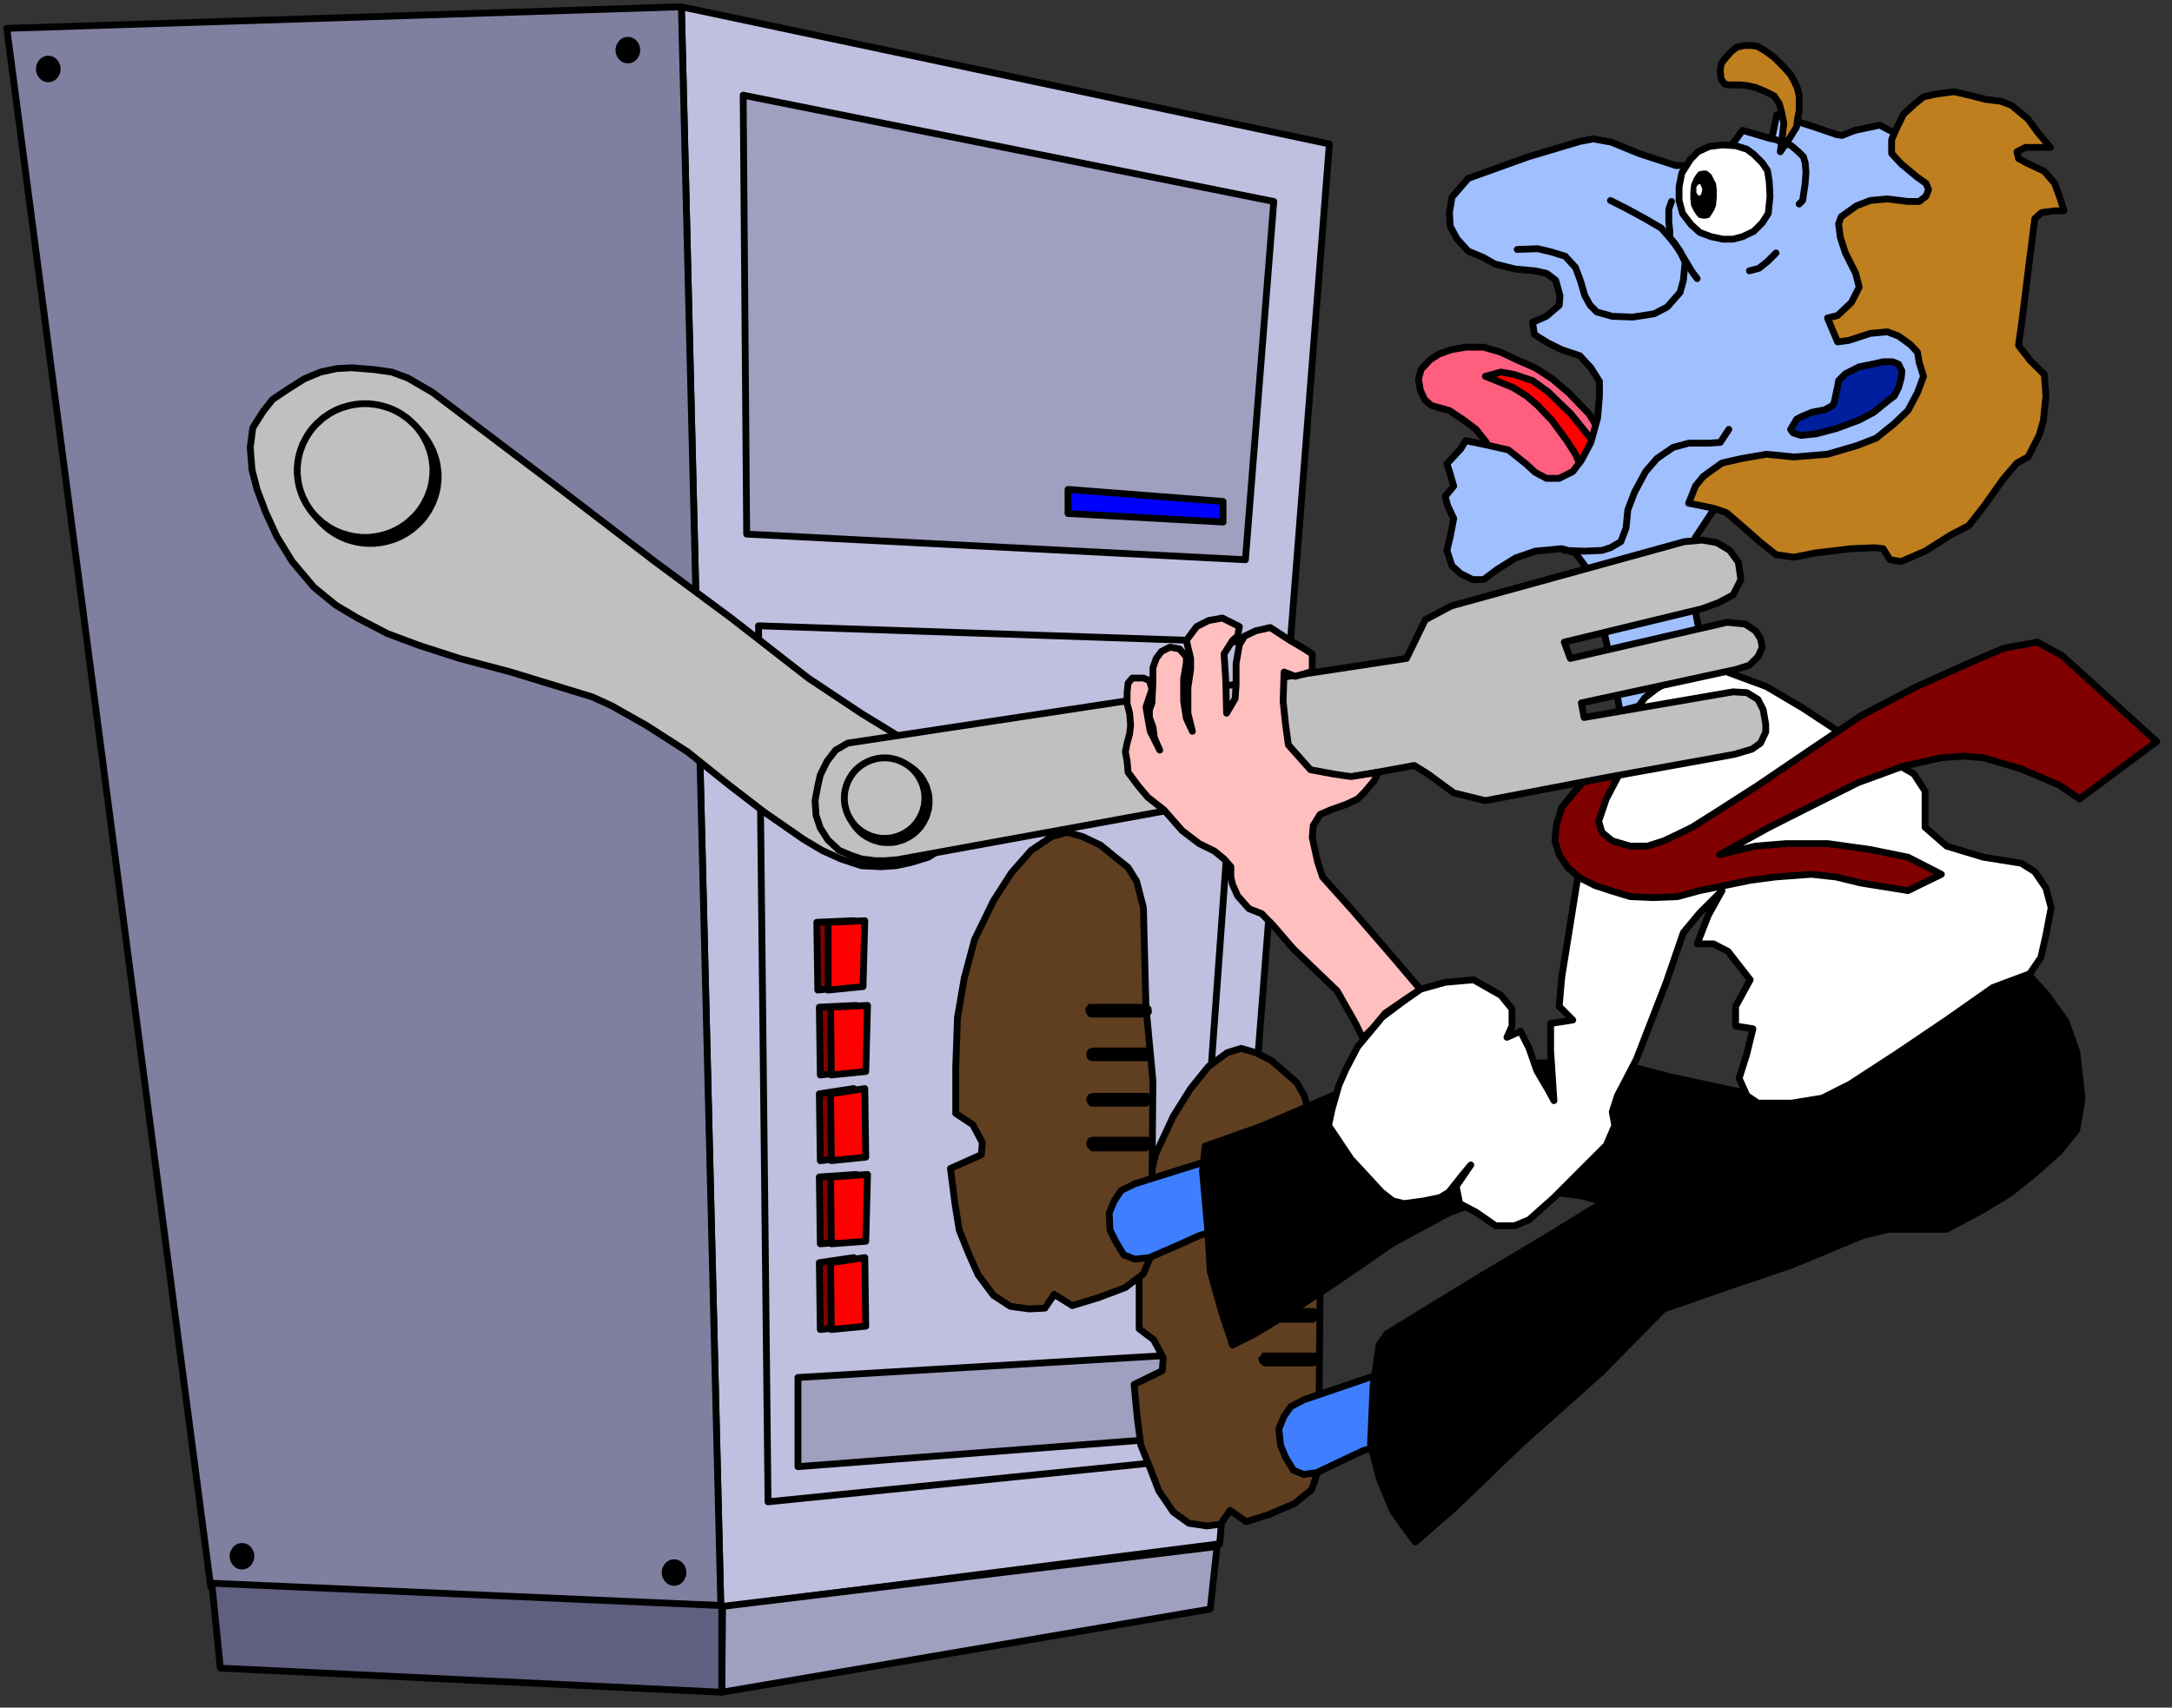 <?xml version="1.0" encoding="UTF-8" standalone="no"?>
<svg
   xmlns:ooo="http://xml.openoffice.org/svg/export"
   xmlns:dc="http://purl.org/dc/elements/1.1/"
   xmlns:cc="http://creativecommons.org/ns#"
   xmlns:rdf="http://www.w3.org/1999/02/22-rdf-syntax-ns#"
   xmlns:svg="http://www.w3.org/2000/svg"
   xmlns="http://www.w3.org/2000/svg"
   xmlns:sodipodi="http://sodipodi.sourceforge.net/DTD/sodipodi-0.dtd"
   xmlns:inkscape="http://www.inkscape.org/namespaces/inkscape"
   version="1.2"
   width="111.79mm"
   height="87.89mm"
   viewBox="0 0 11179 8789"
   preserveAspectRatio="xMidYMid"
   xml:space="preserve"
   id="svg258"
   sodipodi:docname="cptrchok.svg"
   style="fill-rule:evenodd;stroke-width:28.222;stroke-linejoin:round"
   inkscape:version="0.92.5 (2060ec1f9f, 2020-04-08)"><rect x="0" y="0" width="11179" height="8789" fill="#333333" stroke="none"/><sodipodi:namedview
   pagecolor="#ffffff"
   bordercolor="#666666"
   borderopacity="1"
   objecttolerance="10"
   gridtolerance="10"
   guidetolerance="10"
   inkscape:pageopacity="0"
   inkscape:pageshadow="2"
   inkscape:window-width="664"
   inkscape:window-height="487"
   id="namedview260"
   showgrid="false"
   inkscape:zoom="0.2102413"
   inkscape:cx="211.27559"
   inkscape:cy="166.07244"
   inkscape:window-x="0"
   inkscape:window-y="0"
   inkscape:window-maximized="0"
   inkscape:current-layer="svg258" />
 <defs
   class="ClipPathGroup"
   id="defs8">
  <clipPath
   id="presentation_clip_path"
   clipPathUnits="userSpaceOnUse">
   <rect
   x="0"
   y="0"
   width="21000"
   height="29700"
   id="rect2" />
  </clipPath>
  <clipPath
   id="presentation_clip_path_shrink"
   clipPathUnits="userSpaceOnUse">
   <rect
   x="21"
   y="29"
   width="20958"
   height="29641"
   id="rect5" />
  </clipPath>
 </defs>
 <defs
   class="TextShapeIndex"
   id="defs12">
  <g
   ooo:slide="id1"
   ooo:id-list="id3"
   id="g10" />
 </defs>
 <defs
   class="EmbeddedBulletChars"
   id="defs44">
  <g
   id="bullet-char-template-57356"
   transform="matrix(4.8828125e-4,0,0,-4.8828125e-4,0,0)">
   <path
   d="M 580,1141 1163,571 580,0 -4,571 Z"
   id="path14"
   inkscape:connector-curvature="0" />
  </g>
  <g
   id="bullet-char-template-57354"
   transform="matrix(4.8828125e-4,0,0,-4.8828125e-4,0,0)">
   <path
   d="M 8,1128 H 1137 V 0 H 8 Z"
   id="path17"
   inkscape:connector-curvature="0" />
  </g>
  <g
   id="bullet-char-template-10146"
   transform="matrix(4.8828125e-4,0,0,-4.8828125e-4,0,0)">
   <path
   d="M 174,0 602,739 174,1481 1456,739 Z M 1358,739 309,1346 659,739 Z"
   id="path20"
   inkscape:connector-curvature="0" />
  </g>
  <g
   id="bullet-char-template-10132"
   transform="matrix(4.8828125e-4,0,0,-4.8828125e-4,0,0)">
   <path
   d="M 2015,739 1276,0 H 717 l 543,543 H 174 v 393 h 1086 l -543,545 h 557 z"
   id="path23"
   inkscape:connector-curvature="0" />
  </g>
  <g
   id="bullet-char-template-10007"
   transform="matrix(4.8828125e-4,0,0,-4.8828125e-4,0,0)">
   <path
   d="m 0,-2 c -7,16 -16,29 -25,39 l 381,530 c -94,256 -141,385 -141,387 0,25 13,38 40,38 9,0 21,-2 34,-5 21,4 42,12 65,25 l 27,-13 111,-251 280,301 64,-25 24,25 c 21,-10 41,-24 62,-43 C 886,937 835,863 770,784 769,783 710,716 594,584 L 774,223 c 0,-27 -21,-55 -63,-84 l 16,-20 C 717,90 699,76 672,76 641,76 570,178 457,381 L 164,-76 c -22,-34 -53,-51 -92,-51 -42,0 -63,17 -64,51 -7,9 -10,24 -10,44 0,9 1,19 2,30 z"
   id="path26"
   inkscape:connector-curvature="0" />
  </g>
  <g
   id="bullet-char-template-10004"
   transform="matrix(4.8828125e-4,0,0,-4.8828125e-4,0,0)">
   <path
   d="M 285,-33 C 182,-33 111,30 74,156 52,228 41,333 41,471 c 0,78 14,145 41,201 34,71 87,106 158,106 53,0 88,-31 106,-94 l 23,-176 c 8,-64 28,-97 59,-98 l 735,706 c 11,11 33,17 66,17 42,0 63,-15 63,-46 V 965 c 0,-36 -10,-64 -30,-84 L 442,47 C 390,-6 338,-33 285,-33 Z"
   id="path29"
   inkscape:connector-curvature="0" />
  </g>
  <g
   id="bullet-char-template-9679"
   transform="matrix(4.8828125e-4,0,0,-4.8828125e-4,0,0)">
   <path
   d="M 813,0 C 632,0 489,54 383,161 276,268 223,411 223,592 c 0,181 53,324 160,431 106,107 249,161 430,161 179,0 323,-54 432,-161 108,-107 162,-251 162,-431 0,-180 -54,-324 -162,-431 C 1136,54 992,0 813,0 Z"
   id="path32"
   inkscape:connector-curvature="0" />
  </g>
  <g
   id="bullet-char-template-8226"
   transform="matrix(4.8828125e-4,0,0,-4.8828125e-4,0,0)">
   <path
   d="m 346,457 c -73,0 -137,26 -191,78 -54,51 -81,114 -81,188 0,73 27,136 81,188 54,52 118,78 191,78 73,0 134,-26 185,-79 51,-51 77,-114 77,-187 0,-75 -25,-137 -76,-188 -50,-52 -112,-78 -186,-78 z"
   id="path35"
   inkscape:connector-curvature="0" />
  </g>
  <g
   id="bullet-char-template-8211"
   transform="matrix(4.8828125e-4,0,0,-4.8828125e-4,0,0)">
   <path
   d="M -4,459 H 1135 V 606 H -4 Z"
   id="path38"
   inkscape:connector-curvature="0" />
  </g>
  <g
   id="bullet-char-template-61548"
   transform="matrix(4.8828125e-4,0,0,-4.8828125e-4,0,0)">
   <path
   d="m 173,740 c 0,163 58,303 173,419 116,115 255,173 419,173 163,0 302,-58 418,-173 116,-116 174,-256 174,-419 0,-163 -58,-303 -174,-418 C 1067,206 928,148 765,148 601,148 462,206 346,322 231,437 173,577 173,740 Z"
   id="path41"
   inkscape:connector-curvature="0" />
  </g>
 </defs>
 <g
   id="g49"
   transform="translate(-4910,-10455)">
  <g
   id="id2"
   class="Master_Slide">
   <g
   id="bg-id2"
   class="Background" />
   <g
   id="bo-id2"
   class="BackgroundObjects" />
  </g>
 </g>
 <g
   class="SlideGroup"
   id="g256"
   transform="translate(-4910,-10455)">
  <g
   id="g254">
   <g
   id="container-id1">
    <g
   id="id1"
   class="Slide"
   clip-path="url(#presentation_clip_path)">
     <g
   class="Page"
   id="g250">
      <g
   class="Graphic"
   id="g248">
       <g
   id="id3">
        <rect
   class="BoundingBox"
   x="4910"
   y="10455"
   width="11179"
   height="8789"
   id="rect51"
   style="fill:none;stroke:none" />
        <path
   d="m 8417,10490 203,8238 2568,-327 564,-7205 z"
   id="path53"
   inkscape:connector-curvature="0"
   style="fill:#bfbfdf;stroke:none" />
        <path
   d="m 8417,10490 203,8238 2568,-327 564,-7205 z"
   id="path55"
   inkscape:connector-curvature="0"
   style="fill:none;stroke:#000000;stroke-width:35;stroke-linecap:round;stroke-linejoin:round" />
        <path
   d="m 8629,18723 -4,442 2514,-428 35,-322 z"
   id="path57"
   inkscape:connector-curvature="0"
   style="fill:#9f9fbf;stroke:none" />
        <path
   d="m 8629,18723 -4,442 2514,-428 35,-322 z"
   id="path59"
   inkscape:connector-curvature="0"
   style="fill:none;stroke:#000000;stroke-width:35;stroke-linecap:round;stroke-linejoin:round" />
        <path
   d="m 8735,10945 18,2259 2567,132 146,-1844 z"
   id="path61"
   inkscape:connector-curvature="0"
   style="fill:#9f9fbf;stroke:none" />
        <path
   d="m 8735,10945 18,2259 2567,132 146,-1844 z"
   id="path63"
   inkscape:connector-curvature="0"
   style="fill:none;stroke:#000000;stroke-width:35;stroke-linecap:round;stroke-linejoin:round" />
        <path
   d="m 10407,12974 798,62 v 106 l -798,-44 z"
   id="path65"
   inkscape:connector-curvature="0"
   style="fill:#0000ff;stroke:none" />
        <path
   d="m 10407,12974 798,62 v 106 l -798,-44 z"
   id="path67"
   inkscape:connector-curvature="0"
   style="fill:none;stroke:#000000;stroke-width:35;stroke-linecap:round;stroke-linejoin:round" />
        <path
   d="m 8814,13676 49,4509 2135,-216 304,-4209 z"
   id="path69"
   inkscape:connector-curvature="0"
   style="fill:#bfbfdf;stroke:none" />
        <path
   d="m 8814,13676 49,4509 2135,-216 304,-4209 z"
   id="path71"
   inkscape:connector-curvature="0"
   style="fill:none;stroke:#000000;stroke-width:35;stroke-linecap:round;stroke-linejoin:round" />
        <path
   d="m 9017,17545 1910,-114 -26,428 -1884,145 z"
   id="path73"
   inkscape:connector-curvature="0"
   style="fill:#9f9fbf;stroke:none" />
        <path
   d="m 9017,17545 1910,-114 -26,428 -1884,145 z"
   id="path75"
   inkscape:connector-curvature="0"
   style="fill:none;stroke:#000000;stroke-width:35;stroke-linecap:round;stroke-linejoin:round" />
        <path
   d="m 9114,15202 5,349 176,-18 9,-339 z"
   id="path77"
   inkscape:connector-curvature="0"
   style="fill:#800000;stroke:none" />
        <path
   d="m 9114,15202 5,349 176,-18 9,-339 z"
   id="path79"
   inkscape:connector-curvature="0"
   style="fill:none;stroke:#000000;stroke-width:35;stroke-linecap:round;stroke-linejoin:round" />
        <path
   d="m 9127,15639 5,349 176,-18 9,-340 z"
   id="path81"
   inkscape:connector-curvature="0"
   style="fill:#800000;stroke:none" />
        <path
   d="m 9127,15639 5,349 176,-18 9,-340 z"
   id="path83"
   inkscape:connector-curvature="0"
   style="fill:none;stroke:#000000;stroke-width:35;stroke-linecap:round;stroke-linejoin:round" />
        <path
   d="m 9127,16085 5,344 176,-18 -4,-353 z"
   id="path85"
   inkscape:connector-curvature="0"
   style="fill:#800000;stroke:none" />
        <path
   d="m 9127,16085 5,344 176,-18 -4,-353 z"
   id="path87"
   inkscape:connector-curvature="0"
   style="fill:none;stroke:#000000;stroke-width:35;stroke-linecap:round;stroke-linejoin:round" />
        <path
   d="m 9127,16513 5,344 176,-13 9,-344 z"
   id="path89"
   inkscape:connector-curvature="0"
   style="fill:#800000;stroke:none" />
        <path
   d="m 9127,16513 5,344 176,-13 9,-344 z"
   id="path91"
   inkscape:connector-curvature="0"
   style="fill:none;stroke:#000000;stroke-width:35;stroke-linecap:round;stroke-linejoin:round" />
        <path
   d="m 9127,16954 5,344 176,-17 -4,-353 z"
   id="path93"
   inkscape:connector-curvature="0"
   style="fill:#800000;stroke:none" />
        <path
   d="m 9127,16954 5,344 176,-17 -4,-353 z"
   id="path95"
   inkscape:connector-curvature="0"
   style="fill:none;stroke:#000000;stroke-width:35;stroke-linecap:round;stroke-linejoin:round" />
        <path
   d="m 9172,15202 v 349 l 180,-18 9,-339 z"
   id="path97"
   inkscape:connector-curvature="0"
   style="fill:#ff0000;stroke:none" />
        <path
   d="m 9172,15202 v 349 l 180,-18 9,-339 z"
   id="path99"
   inkscape:connector-curvature="0"
   style="fill:none;stroke:#000000;stroke-width:35;stroke-linecap:round;stroke-linejoin:round" />
        <path
   d="m 9185,15639 4,349 177,-18 9,-340 z"
   id="path101"
   inkscape:connector-curvature="0"
   style="fill:#ff0000;stroke:none" />
        <path
   d="m 9185,15639 4,349 177,-18 9,-340 z"
   id="path103"
   inkscape:connector-curvature="0"
   style="fill:none;stroke:#000000;stroke-width:35;stroke-linecap:round;stroke-linejoin:round" />
        <path
   d="m 9185,16085 4,344 177,-18 -5,-353 z"
   id="path105"
   inkscape:connector-curvature="0"
   style="fill:#ff0000;stroke:none" />
        <path
   d="m 9185,16085 4,344 177,-18 -5,-353 z"
   id="path107"
   inkscape:connector-curvature="0"
   style="fill:none;stroke:#000000;stroke-width:35;stroke-linecap:round;stroke-linejoin:round" />
        <path
   d="m 9185,16513 4,344 177,-13 9,-344 z"
   id="path109"
   inkscape:connector-curvature="0"
   style="fill:#ff0000;stroke:none" />
        <path
   d="m 9185,16513 4,344 177,-13 9,-344 z"
   id="path111"
   inkscape:connector-curvature="0"
   style="fill:none;stroke:#000000;stroke-width:35;stroke-linecap:round;stroke-linejoin:round" />
        <path
   d="m 9185,16954 4,344 177,-17 -5,-353 z"
   id="path113"
   inkscape:connector-curvature="0"
   style="fill:#ff0000;stroke:none" />
        <path
   d="m 9185,16954 4,344 177,-17 -5,-353 z"
   id="path115"
   inkscape:connector-curvature="0"
   style="fill:none;stroke:#000000;stroke-width:35;stroke-linecap:round;stroke-linejoin:round" />
        <path
   d="m 4945,10601 1050,8025 2625,93 -203,-8229 z"
   id="path117"
   inkscape:connector-curvature="0"
   style="fill:#7f7f9f;stroke:none" />
        <path
   d="m 4945,10601 1050,8025 2625,93 -203,-8229 z"
   id="path119"
   inkscape:connector-curvature="0"
   style="fill:none;stroke:#000000;stroke-width:35;stroke-linecap:round;stroke-linejoin:round" />
        <path
   d="m 6000,18604 2625,115 v 446 l -2581,-124 z"
   id="path121"
   inkscape:connector-curvature="0"
   style="fill:#5f5f7f;stroke:none" />
        <path
   d="m 6000,18604 2625,115 v 446 l -2581,-124 z"
   id="path123"
   inkscape:connector-curvature="0"
   style="fill:none;stroke:#000000;stroke-width:35;stroke-linecap:round;stroke-linejoin:round" />
        <path
   d="m 5222,10810 c 0,12 -3,24 -9,34 -5,10 -13,19 -23,25 -9,6 -20,9 -31,9 -12,0 -23,-3 -32,-9 -10,-6 -18,-15 -23,-25 -6,-10 -9,-22 -9,-34 0,-12 3,-24 9,-34 5,-10 13,-19 23,-25 9,-6 20,-9 32,-9 11,0 22,3 31,9 10,6 18,15 23,25 6,10 9,22 9,34 z"
   id="path125"
   inkscape:connector-curvature="0"
   style="fill:#000000;stroke:none" />
        <path
   d="m 8205,10713 c 0,12 -3,24 -9,34 -5,10 -13,19 -23,25 -9,6 -20,9 -31,9 -12,0 -23,-3 -32,-9 -10,-6 -18,-15 -23,-25 -6,-10 -9,-22 -9,-34 0,-12 3,-24 9,-34 5,-10 13,-19 23,-25 9,-6 20,-9 32,-9 11,0 22,3 31,9 10,6 18,15 23,25 6,10 9,22 9,34 z"
   id="path127"
   inkscape:connector-curvature="0"
   style="fill:#000000;stroke:none" />
        <path
   d="m 6219,18465 c 0,12 -3,24 -9,34 -5,10 -13,19 -23,25 -9,6 -20,9 -31,9 -12,0 -23,-3 -32,-9 -10,-6 -18,-15 -23,-25 -6,-10 -9,-22 -9,-34 0,-12 3,-24 9,-34 5,-10 13,-19 23,-25 9,-6 20,-9 32,-9 11,0 22,3 31,9 10,6 18,15 23,25 6,10 9,22 9,34 z"
   id="path129"
   inkscape:connector-curvature="0"
   style="fill:#000000;stroke:none" />
        <path
   d="m 8443,18549 c 0,12 -3,24 -9,34 -5,10 -13,19 -23,25 -9,6 -20,9 -31,9 -12,0 -23,-3 -32,-9 -10,-6 -18,-15 -23,-25 -6,-10 -9,-22 -9,-34 0,-12 3,-24 9,-34 5,-10 13,-19 23,-25 9,-6 20,-9 32,-9 11,0 22,3 31,9 10,6 18,15 23,25 6,10 9,22 9,34 z"
   id="path131"
   inkscape:connector-curvature="0"
   style="fill:#000000;stroke:none" />
        <path
   d="m 7010,12401 -84,-31 -93,-13 -114,-9 -75,4 -84,18 -84,35 -84,53 -79,53 -49,62 -53,84 -13,101 9,115 26,101 45,119 57,124 79,128 111,132 114,93 111,66 154,80 163,61 208,67 264,70 216,66 203,62 97,44 181,102 212,136 216,173 177,136 203,141 97,58 97,44 106,35 101,5 75,-5 80,-17 88,-27 75,-48 31,-58 26,-75 9,-75 v -88 l -13,-53 -27,-44 -101,-88 -102,-62 -92,-57 -146,-89 -278,-185 -397,-309 -393,-291 -525,-402 -472,-357 -145,-110 z"
   id="path133"
   inkscape:connector-curvature="0"
   style="fill:#c0c0c0;stroke:none" />
        <path
   d="m 7010,12401 -84,-31 -93,-13 -114,-9 -75,4 -84,18 -84,35 -84,53 -79,53 -49,62 -53,84 -13,101 9,115 26,101 45,119 57,124 79,128 111,132 114,93 111,66 154,80 163,61 208,67 264,70 216,66 203,62 97,44 181,102 212,136 216,173 177,136 203,141 97,58 97,44 106,35 101,5 75,-5 80,-17 88,-27 75,-48 31,-58 26,-75 9,-75 v -88 l -13,-53 -27,-44 -101,-88 -102,-62 -92,-57 -146,-89 -278,-185 -397,-309 -393,-291 -525,-402 -472,-357 -145,-110 z"
   id="path135"
   inkscape:connector-curvature="0"
   style="fill:none;stroke:#000000;stroke-width:35;stroke-linecap:round;stroke-linejoin:round" />
        <path
   d="m 7168,12910 c 0,61 -16,120 -47,173 -30,53 -74,96 -127,127 -53,30 -113,46 -174,46 -61,0 -121,-16 -174,-46 -53,-31 -97,-74 -127,-127 -31,-53 -47,-112 -47,-173 0,-61 16,-120 47,-173 30,-53 74,-96 127,-127 53,-30 113,-46 174,-46 61,0 121,16 174,46 53,31 97,74 127,127 31,53 47,112 47,173 z"
   id="path137"
   inkscape:connector-curvature="0"
   style="fill:#000000;stroke:none" />
        <path
   d="m 7165,12908 v -17 l -2,-18 -2,-17 -3,-17 -4,-17 -5,-17 -6,-16 -6,-17 -8,-15 -8,-16 -9,-15 -10,-15 -10,-14 -11,-13 -12,-13 -13,-12 -13,-12 -13,-11 -15,-10 -14,-10 -16,-9 -15,-8 -16,-7 -17,-7 -17,-5 -17,-5 -17,-4 -17,-3 -18,-2 -17,-2 h -18 v 0 h -18 l -17,2 -18,2 -17,3 -17,4 -17,5 -17,5 -17,7 -16,7 -15,8 -16,9 -14,10 -15,10 -13,11 -13,12 -13,12 -12,13 -11,13 -10,14 -10,15 -9,15 -8,16 -8,15 -6,17 -6,16 -5,17 -4,17 -3,17 -2,17 -2,18 v 17 0 17 l 2,18 2,17 3,17 4,17 5,17 6,16 6,17 8,15 8,16 9,15 10,15 10,14 11,13 12,13 13,12 13,12 13,11 15,10 14,10 16,9 15,8 16,7 17,7 17,5 17,5 17,4 17,3 18,2 17,2 h 18 v 0 h 18 l 17,-2 18,-2 17,-3 17,-4 17,-5 17,-5 17,-7 16,-7 15,-8 16,-9 14,-10 15,-10 13,-11 13,-12 13,-12 12,-13 11,-13 10,-14 10,-15 9,-15 8,-16 8,-15 6,-17 6,-16 5,-17 4,-17 3,-17 2,-17 2,-18 z"
   id="path139"
   inkscape:connector-curvature="0"
   style="fill:none;stroke:#000000;stroke-width:35;stroke-linecap:round;stroke-linejoin:round" />
        <path
   d="m 7141,12879 c 0,61 -16,120 -47,173 -30,53 -74,96 -127,127 -53,30 -113,46 -174,46 -61,0 -121,-16 -174,-46 -53,-31 -97,-74 -127,-127 -31,-53 -47,-112 -47,-173 0,-61 16,-120 47,-173 30,-53 74,-96 127,-127 53,-30 113,-46 174,-46 61,0 121,16 174,46 53,31 97,74 127,127 31,53 47,112 47,173 z"
   id="path141"
   inkscape:connector-curvature="0"
   style="fill:#c0c0c0;stroke:none" />
        <path
   d="m 7138,12877 v -17 l -2,-18 -2,-17 -3,-17 -4,-17 -5,-17 -6,-16 -6,-17 -8,-15 -8,-16 -9,-15 -10,-15 -10,-14 -11,-13 -12,-13 -13,-12 -13,-12 -13,-11 -15,-10 -14,-10 -16,-9 -15,-8 -16,-7 -17,-7 -17,-5 -17,-5 -17,-4 -17,-3 -18,-2 -17,-2 h -18 v 0 h -18 l -17,2 -18,2 -17,3 -17,4 -17,5 -17,5 -17,7 -16,7 -15,8 -16,9 -14,10 -15,10 -13,11 -13,12 -13,12 -12,13 -11,13 -10,14 -10,15 -9,15 -8,16 -8,15 -6,17 -6,16 -5,17 -4,17 -3,17 -2,17 -2,18 v 17 0 17 l 2,18 2,17 3,17 4,17 5,17 6,16 6,17 8,15 8,16 9,15 10,15 10,14 11,13 12,13 13,12 13,12 13,11 15,10 14,10 16,9 15,8 16,7 17,7 17,5 17,5 17,4 17,3 18,2 17,2 h 18 v 0 h 18 l 17,-2 18,-2 17,-3 17,-4 17,-5 17,-5 17,-7 16,-7 15,-8 16,-9 14,-10 15,-10 13,-11 13,-12 13,-12 12,-13 11,-13 10,-14 10,-15 9,-15 8,-16 8,-15 6,-17 6,-16 5,-17 4,-17 3,-17 2,-17 2,-18 z"
   id="path143"
   inkscape:connector-curvature="0"
   style="fill:none;stroke:#000000;stroke-width:35;stroke-linecap:round;stroke-linejoin:round" />
        <path
   d="m 11699,17660 5,-529 -31,-384 -13,-512 -36,-137 -39,-70 -66,-58 -67,-57 -79,-40 -75,-22 -71,22 -97,71 -92,114 -89,142 -92,198 -49,203 -31,203 -4,256 v 234 l 75,57 49,93 -5,66 -145,71 17,176 18,137 48,119 44,115 75,110 80,57 93,14 70,-9 49,-71 83,58 115,-36 133,-57 88,-71 31,-88 22,-93 z"
   id="path145"
   inkscape:connector-curvature="0"
   style="fill:#5f3f1f;stroke:none" />
        <path
   d="m 11699,17660 5,-529 -31,-384 -13,-512 -36,-137 -39,-70 -66,-58 -67,-57 -79,-40 -75,-22 -71,22 -97,71 -92,114 -89,142 -92,198 -49,203 -31,203 -4,256 v 234 l 75,57 49,93 -5,66 -145,71 17,176 18,137 48,119 44,115 75,110 80,57 93,14 70,-9 49,-71 83,58 115,-36 133,-57 88,-71 31,-88 22,-93 z"
   id="path147"
   inkscape:connector-curvature="0"
   style="fill:none;stroke:#000000;stroke-width:35;stroke-linecap:round;stroke-linejoin:round" />
        <path
   d="m 11417,16733 h 256 l 13,9 9,14 4,17 -4,18 -13,4 -13,13 h -256 l -14,-8 -13,-14 -4,-22 9,-17 13,-9 z"
   id="path149"
   inkscape:connector-curvature="0"
   style="fill:#000000;stroke:none" />
        <path
   d="m 11417,16959 h 260 l 14,8 8,14 5,17 -5,13 -13,9 -13,9 h -256 l -13,-9 -13,-13 -5,-18 13,-13 9,-13 z"
   id="path151"
   inkscape:connector-curvature="0"
   style="fill:#000000;stroke:none" />
        <path
   d="m 11417,17188 h 260 l 14,9 8,13 5,18 -5,17 -13,5 -13,13 h -256 l -13,-9 -13,-13 -5,-22 13,-13 9,-14 z"
   id="path153"
   inkscape:connector-curvature="0"
   style="fill:#000000;stroke:none" />
        <path
   d="m 11417,17417 h 260 l 14,5 8,13 5,18 -5,17 -13,9 -13,9 h -256 l -13,-9 -13,-13 -5,-22 13,-13 9,-14 z"
   id="path155"
   inkscape:connector-curvature="0"
   style="fill:#000000;stroke:none" />
        <path
   d="m 12022,17523 -402,137 -66,35 -35,49 -27,66 9,84 26,62 40,66 53,22 66,-9 150,-71 93,-44 141,-39 97,-22 z"
   id="path157"
   inkscape:connector-curvature="0"
   style="fill:#3f7fff;stroke:none" />
        <path
   d="m 12022,17523 -402,137 -66,35 -35,49 -27,66 9,84 26,62 40,66 53,22 66,-9 150,-71 93,-44 141,-39 97,-22 z"
   id="path159"
   inkscape:connector-curvature="0"
   style="fill:none;stroke:#000000;stroke-width:35;stroke-linecap:round;stroke-linejoin:round" />
        <path
   d="m 10839,16548 5,-529 -36,-384 -13,-508 -35,-136 -44,-71 -71,-57 -71,-58 -92,-44 -80,-22 -79,22 -106,71 -101,115 -93,145 -97,199 -53,198 -35,203 -9,256 v 238 l 88,58 49,92 -5,62 -159,71 23,181 22,136 48,120 49,110 79,106 88,57 97,13 80,-4 48,-71 93,58 132,-40 141,-53 93,-71 35,-83 22,-93 z"
   id="path161"
   inkscape:connector-curvature="0"
   style="fill:#5f3f1f;stroke:none" />
        <path
   d="m 10839,16548 5,-529 -36,-384 -13,-508 -35,-136 -44,-71 -71,-57 -71,-58 -92,-44 -80,-22 -79,22 -106,71 -101,115 -93,145 -97,199 -53,198 -35,203 -9,256 v 238 l 88,58 49,92 -5,62 -159,71 23,181 22,136 48,120 49,110 79,106 88,57 97,13 80,-4 48,-71 93,58 132,-40 141,-53 93,-71 35,-83 22,-93 z"
   id="path163"
   inkscape:connector-curvature="0"
   style="fill:none;stroke:#000000;stroke-width:35;stroke-linecap:round;stroke-linejoin:round" />
        <path
   d="m 10530,15622 h 283 l 13,8 9,9 4,22 -4,14 -13,8 -14,9 h -282 l -13,-4 -13,-18 -5,-22 9,-13 9,-13 z"
   id="path165"
   inkscape:connector-curvature="0"
   style="fill:#000000;stroke:none" />
        <path
   d="m 10535,15847 h 282 l 13,8 9,14 9,17 -9,14 -13,8 -13,9 h -283 l -13,-4 -13,-13 -4,-22 8,-18 9,-9 z"
   id="path167"
   inkscape:connector-curvature="0"
   style="fill:#000000;stroke:none" />
        <path
   d="m 10535,16080 h 282 l 13,9 9,9 9,22 -9,13 -13,9 -13,9 h -283 l -13,-4 -13,-18 -4,-18 8,-17 9,-9 z"
   id="path169"
   inkscape:connector-curvature="0"
   style="fill:#000000;stroke:none" />
        <path
   d="m 10535,16306 h 282 l 13,8 9,14 9,17 -9,18 -13,4 -13,14 h -283 l -13,-9 -13,-14 -4,-22 8,-17 9,-9 z"
   id="path171"
   inkscape:connector-curvature="0"
   style="fill:#000000;stroke:none" />
        <path
   d="m 11188,16411 -437,137 -71,35 -35,53 -26,62 4,88 31,62 40,66 57,22 75,-8 163,-71 97,-44 150,-44 111,-22 z"
   id="path173"
   inkscape:connector-curvature="0"
   style="fill:#3f7fff;stroke:none" />
        <path
   d="m 11188,16411 -437,137 -71,35 -35,53 -26,62 4,88 31,62 40,66 57,22 75,-8 163,-71 97,-44 150,-44 111,-22 z"
   id="path175"
   inkscape:connector-curvature="0"
   style="fill:none;stroke:#000000;stroke-width:35;stroke-linecap:round;stroke-linejoin:round" />
        <path
   d="m 12317,12277 62,-22 75,-13 h 92 l 89,26 84,40 92,40 88,57 84,71 106,110 35,57 128,128 -454,265 -172,-128 -66,-176 -53,-67 -58,-44 -79,-53 -93,-26 -35,-31 -22,-48 -9,-58 13,-48 45,-49 z"
   id="path177"
   inkscape:connector-curvature="0"
   style="fill:#ff5f7f;stroke:none" />
        <path
   d="m 12317,12277 62,-22 75,-13 h 92 l 89,26 84,40 92,40 88,57 84,71 106,110 35,57 128,128 -454,265 -172,-128 -66,-176 -53,-67 -58,-44 -79,-53 -93,-26 -35,-31 -22,-48 -9,-58 13,-48 45,-49 z"
   id="path179"
   inkscape:connector-curvature="0"
   style="fill:none;stroke:#000000;stroke-width:35;stroke-linecap:round;stroke-linejoin:round" />
        <path
   d="m 12555,12392 80,-22 70,13 93,31 79,57 119,115 71,88 75,97 71,128 -124,58 -70,-164 -45,-70 -75,-102 -75,-79 -57,-49 -71,-44 z"
   id="path181"
   inkscape:connector-curvature="0"
   style="fill:#ff0000;stroke:none" />
        <path
   d="m 12555,12392 80,-22 70,13 93,31 79,57 119,115 71,88 75,97 71,128 -124,58 -70,-164 -45,-70 -75,-102 -75,-79 -57,-49 -71,-44 z"
   id="path183"
   inkscape:connector-curvature="0"
   style="fill:none;stroke:#000000;stroke-width:35;stroke-linecap:round;stroke-linejoin:round" />
        <path
   d="m 12467,11373 309,-111 265,-79 70,-13 93,17 141,58 190,62 h 145 l 71,-45 79,-70 49,-66 119,35 31,9 26,-124 203,66 106,36 27,4 66,-26 128,-27 66,35 62,36 145,66 185,185 111,336 13,278 -62,370 -132,327 -274,260 -269,101 -317,-35 -292,-48 -92,70 -93,141 -35,102 4,137 18,70 53,283 92,181 -511,180 -44,-264 -89,-380 -48,-150 -57,-79 -71,-22 -137,13 -101,35 -93,58 -71,53 h -57 l -62,-31 -44,-40 -26,-79 17,-71 18,-93 -31,-66 -13,-48 44,-53 -22,-75 -13,-40 70,-75 27,-44 106,22 114,26 89,71 48,44 58,31 h 66 l 70,-35 44,-58 49,-92 35,-128 9,-111 v -75 l -44,-70 -57,-62 -93,-31 -71,-35 -44,-27 -26,-17 -9,-62 71,-31 66,-57 4,-49 -22,-79 -35,-27 -13,-9 -58,-13 -101,-9 -106,-26 -62,-35 -75,-31 -57,-62 -36,-66 -4,-71 13,-79 z"
   id="path185"
   inkscape:connector-curvature="0"
   style="fill:#9fbfff;stroke:none" />
        <path
   d="m 12467,11373 309,-111 265,-79 70,-13 93,17 141,58 190,62 h 145 l 71,-45 79,-70 49,-66 119,35 31,9 26,-124 203,66 106,36 27,4 66,-26 128,-27 66,35 62,36 145,66 185,185 111,336 13,278 -62,370 -132,327 -274,260 -269,101 -317,-35 -292,-48 -92,70 -93,141 -35,102 4,137 18,70 53,283 92,181 -511,180 -44,-264 -89,-380 -48,-150 -57,-79 -71,-22 -137,13 -101,35 -93,58 -71,53 h -57 l -62,-31 -44,-40 -26,-79 17,-71 18,-93 -31,-66 -13,-48 44,-53 -22,-75 -13,-40 70,-75 27,-44 106,22 114,26 89,71 48,44 58,31 h 66 l 70,-35 44,-58 49,-92 35,-128 9,-111 v -75 l -44,-70 -57,-62 -93,-31 -71,-35 -44,-27 -26,-17 -9,-62 71,-31 66,-57 4,-49 -22,-79 -35,-27 -13,-9 -58,-13 -101,-9 -106,-26 -62,-35 -75,-31 -57,-62 -36,-66 -4,-71 13,-79 z"
   id="path187"
   inkscape:connector-curvature="0"
   style="fill:none;stroke:#000000;stroke-width:35;stroke-linecap:round;stroke-linejoin:round" />
        <path
   d="m 12961,13288 106,4 88,-4 44,-14 53,-31 27,-70 9,-93 35,-92 57,-106 58,-67 83,-57 80,-22 h 106 l 57,-4 44,-67"
   id="path189"
   inkscape:connector-curvature="0"
   style="fill:none;stroke:#000000;stroke-width:35;stroke-linecap:round;stroke-linejoin:round" />
        <path
   d="m 12719,11739 105,-4 71,17 71,22 53,58 26,70 22,75 27,49 35,35 79,22 106,4 110,-17 67,-35 66,-75 17,-62 9,-93 -26,-57 -53,-71 v -35 l -5,-44 v -66 l 14,-40"
   id="path191"
   inkscape:connector-curvature="0"
   style="fill:none;stroke:#000000;stroke-width:35;stroke-linecap:round;stroke-linejoin:round" />
        <path
   d="m 13199,11487 89,45 88,48 84,49 70,79 44,71 45,75 26,35"
   id="path193"
   inkscape:connector-curvature="0"
   style="fill:none;stroke:#000000;stroke-width:35;stroke-linecap:round;stroke-linejoin:round" />
        <path
   d="m 14051,11757 -44,44 -44,35 -49,13"
   id="path195"
   inkscape:connector-curvature="0"
   style="fill:none;stroke:#000000;stroke-width:35;stroke-linecap:round;stroke-linejoin:round" />
        <path
   d="m 14016,11161 57,22 57,22 36,31 26,26 9,31 4,49 -4,57 -13,88 -18,18"
   id="path197"
   inkscape:connector-curvature="0"
   style="fill:none;stroke:#000000;stroke-width:35;stroke-linecap:round;stroke-linejoin:round" />
        <path
   d="m 14183,12599 -26,14 -18,30 -13,22 13,18 40,13 79,-8 102,-27 119,-44 75,-40 70,-57 36,-27 22,-44 13,-48 4,-36 -17,-35 -31,-13 h -49 l -57,13 -66,13 -71,36 -35,35 -5,31 -8,35 -9,44 -9,18 -40,22 -66,13 z"
   id="path199"
   inkscape:connector-curvature="0"
   style="fill:#001f9f;stroke:none" />
        <path
   d="m 14183,12599 -26,14 -18,30 -13,22 13,18 40,13 79,-8 102,-27 119,-44 75,-40 70,-57 36,-27 22,-44 13,-48 4,-36 -17,-35 -31,-13 h -49 l -57,13 -66,13 -71,36 -35,35 -5,31 -8,35 -9,44 -9,18 -40,22 -66,13 z"
   id="path201"
   inkscape:connector-curvature="0"
   style="fill:none;stroke:#000000;stroke-width:35;stroke-linecap:round;stroke-linejoin:round" />
        <path
   d="m 13773,11201 -66,8 -58,27 -39,40 -44,70 -14,71 v 70 l 18,67 44,57 44,40 58,22 61,13 h 53 l 49,-13 57,-27 44,-44 31,-48 9,-89 -4,-75 -9,-57 -27,-40 -44,-44 -35,-26 -58,-18 z"
   id="path203"
   inkscape:connector-curvature="0"
   style="fill:#ffffff;stroke:none" />
        <path
   d="m 13773,11201 -66,8 -58,27 -39,40 -44,70 -14,71 v 70 l 18,67 44,57 44,40 58,22 61,13 h 53 l 49,-13 57,-27 44,-44 31,-48 9,-89 -4,-75 -9,-57 -27,-40 -44,-44 -35,-26 -58,-18 z"
   id="path205"
   inkscape:connector-curvature="0"
   style="fill:none;stroke:#000000;stroke-width:35;stroke-linecap:round;stroke-linejoin:round" />
        <path
   d="m 13676,11333 -22,4 -13,14 -14,22 -13,31 -4,39 v 36 l 4,35 13,26 14,22 13,14 22,4 h 13 l 18,-4 13,-18 13,-22 9,-22 4,-44 v -40 l -4,-31 -9,-17 -13,-27 -9,-9 -17,-13 z"
   id="path207"
   inkscape:connector-curvature="0"
   style="fill:#000000;stroke:none" />
        <path
   d="m 13654,11404 h -5 v 4 l -4,4 -4,5 v 13 9 9 l 4,4 4,5 v 4 h 5 4 5 v -4 l 4,-5 v -4 l 4,-14 v -8 l -4,-9 v 0 l -4,-9 v -4 h -5 z"
   id="path209"
   inkscape:connector-curvature="0"
   style="fill:#ffffff;stroke:none" />
        <path
   d="m 14002,12793 -128,22 -101,23 -62,44 -35,26 -40,49 -17,44 -18,44 66,13 62,13 66,22 93,80 79,70 84,67 92,13 111,-22 185,-22 119,-5 44,5 36,57 57,9 123,-53 133,-84 92,-48 80,-102 97,-137 71,-83 57,-31 57,-111 22,-75 13,-128 -8,-110 -71,-70 -62,-80 18,-128 40,-322 26,-203 35,-31 71,-9 h 44 l -22,-70 -26,-71 -53,-62 -93,-44 -40,-22 -8,-35 44,-22 h 92 36 l -67,-80 -48,-66 -84,-70 -57,-22 -75,-9 -71,-18 -93,-22 -97,13 -61,14 -44,35 -58,53 -35,70 -27,62 v 71 l 49,53 79,66 49,35 13,31 -13,35 -35,27 h -58 l -106,-13 -88,8 -70,27 -80,57 -13,36 9,70 26,80 53,105 18,71 -40,79 -71,67 -52,13 52,123 58,-8 110,-36 88,-8 58,22 61,44 36,39 9,53 22,71 -31,84 -49,92 -70,67 -93,75 -101,39 -150,44 -173,14 z"
   id="path211"
   inkscape:connector-curvature="0"
   style="fill:#bf7f1f;stroke:none" />
        <path
   d="m 14002,12793 -128,22 -101,23 -62,44 -35,26 -40,49 -17,44 -18,44 66,13 62,13 66,22 93,80 79,70 84,67 92,13 111,-22 185,-22 119,-5 44,5 36,57 57,9 123,-53 133,-84 92,-48 80,-102 97,-137 71,-83 57,-31 57,-111 22,-75 13,-128 -8,-110 -71,-70 -62,-80 18,-128 40,-322 26,-203 35,-31 71,-9 h 44 l -22,-70 -26,-71 -53,-62 -93,-44 -40,-22 -8,-35 44,-22 h 92 36 l -67,-80 -48,-66 -84,-70 -57,-22 -75,-9 -71,-18 -93,-22 -97,13 -61,14 -44,35 -58,53 -35,70 -27,62 v 71 l 49,53 79,66 49,35 13,31 -13,35 -35,27 h -58 l -106,-13 -88,8 -70,27 -80,57 -13,36 9,70 26,80 53,105 18,71 -40,79 -71,67 -52,13 52,123 58,-8 110,-36 88,-8 58,22 61,44 36,39 9,53 22,71 -31,84 -49,92 -70,67 -93,75 -101,39 -150,44 -173,14 z"
   id="path213"
   inkscape:connector-curvature="0"
   style="fill:none;stroke:#000000;stroke-width:35;stroke-linecap:round;stroke-linejoin:round" />
        <path
   d="m 13848,10698 40,-9 h 35 l 31,4 39,22 49,36 44,44 40,44 17,31 18,39 9,40 v 35 40 l -9,49 -4,35 -22,35 -22,36 -18,26 -22,31 9,-66 9,-80 -9,-48 -14,-53 -26,-40 -44,-22 -53,-22 -40,-9 -35,-4 h -31 -31 l -22,-5 -9,-13 -9,-13 -4,-44 4,-31 14,-22 35,-40 z"
   id="path215"
   inkscape:connector-curvature="0"
   style="fill:#bf7f1f;stroke:none" />
        <path
   d="m 13848,10698 40,-9 h 35 l 31,4 39,22 49,36 44,44 40,44 17,31 18,39 9,40 v 35 40 l -9,49 -4,35 -22,35 -22,36 -18,26 -22,31 9,-66 9,-80 -9,-48 -14,-53 -26,-40 -44,-22 -53,-22 -40,-9 -35,-4 h -31 -31 l -22,-5 -9,-13 -9,-13 -4,-44 4,-31 14,-22 35,-40 z"
   id="path217"
   inkscape:connector-curvature="0"
   style="fill:none;stroke:#000000;stroke-width:35;stroke-linecap:round;stroke-linejoin:round" />
        <path
   d="m 15339,15458 101,111 102,141 57,159 27,242 -27,159 -88,111 -128,114 -128,102 -137,84 -189,101 h -128 -172 l -128,31 -371,154 -287,97 -242,84 -128,44 -322,327 -415,370 -344,331 -198,172 -115,-158 -71,-172 -44,-173 13,-300 31,-211 40,-58 490,-300 326,-194 300,-185 -115,-31 -211,-27 -230,27 -242,88 -287,155 -287,198 -256,168 -167,101 -115,58 -57,-172 -58,-208 -13,-216 -27,-300 14,-128 286,-101 464,-199 485,-101 287,-27 h 286 314 l 269,71 326,70 243,58 145,-14 186,-83 242,-146 212,-141 274,-172 z"
   id="path219"
   inkscape:connector-curvature="0"
   style="fill:#000000;stroke:none" />
        <path
   d="m 15339,15458 101,111 102,141 57,159 27,242 -27,159 -88,111 -128,114 -128,102 -137,84 -189,101 h -128 -172 l -128,31 -371,154 -287,97 -242,84 -128,44 -322,327 -415,370 -344,331 -198,172 -115,-158 -71,-172 -44,-173 13,-300 31,-211 40,-58 490,-300 326,-194 300,-185 -115,-31 -211,-27 -230,27 -242,88 -287,155 -287,198 -256,168 -167,101 -115,58 -57,-172 -58,-208 -13,-216 -27,-300 14,-128 286,-101 464,-199 485,-101 287,-27 h 286 314 l 269,71 326,70 243,58 145,-14 186,-83 242,-146 212,-141 274,-172 z"
   id="path221"
   inkscape:connector-curvature="0"
   style="fill:none;stroke:#000000;stroke-width:35;stroke-linecap:round;stroke-linejoin:round" />
        <path
   d="m 13729,13888 273,101 186,110 216,142 212,114 145,84 57,88 v 71 115 l 111,97 189,57 195,31 70,44 57,84 27,101 -27,142 -26,114 -57,84 -190,71 -238,167 -256,173 -243,158 -141,71 -159,26 h -172 l -57,-39 -40,-89 40,-127 31,-128 -89,-14 v -101 l 75,-137 -114,-146 -75,-39 h -84 l 57,-146 71,-128 -115,115 -84,101 -88,256 -154,397 -97,186 -27,84 13,70 -44,102 -141,141 -128,128 -128,114 -75,31 h -97 l -101,-70 -84,-44 -18,-89 75,-110 -44,53 -70,88 -45,27 -83,17 -102,14 -57,-14 -57,-44 -159,-172 -115,-172 18,-84 35,-123 35,-80 62,-119 66,-79 58,-71 105,-79 93,-66 128,-36 146,-13 141,80 57,70 v 88 l -26,58 70,-31 44,88 40,115 57,97 31,57 -17,-256 v -141 l 114,-18 -70,-70 13,-150 44,-274 57,-357 89,-327 53,-203 75,-127 110,-151 57,-44 71,-44 z"
   id="path223"
   inkscape:connector-curvature="0"
   style="fill:#ffffff;stroke:none" />
        <path
   d="m 13729,13888 273,101 186,110 216,142 212,114 145,84 57,88 v 71 115 l 111,97 189,57 195,31 70,44 57,84 27,101 -27,142 -26,114 -57,84 -190,71 -238,167 -256,173 -243,158 -141,71 -159,26 h -172 l -57,-39 -40,-89 40,-127 31,-128 -89,-14 v -101 l 75,-137 -114,-146 -75,-39 h -84 l 57,-146 71,-128 -115,115 -84,101 -88,256 -154,397 -97,186 -27,84 13,70 -44,102 -141,141 -128,128 -128,114 -75,31 h -97 l -101,-70 -84,-44 -18,-89 75,-110 -44,53 -70,88 -45,27 -83,17 -102,14 -57,-14 -57,-44 -159,-172 -115,-172 18,-84 35,-123 35,-80 62,-119 66,-79 58,-71 105,-79 93,-66 128,-36 146,-13 141,80 57,70 v 88 l -26,58 70,-31 44,88 40,115 57,97 31,57 -17,-256 v -141 l 114,-18 -70,-70 13,-150 44,-274 57,-357 89,-327 53,-203 75,-127 110,-151 57,-44 71,-44 z"
   id="path225"
   inkscape:connector-curvature="0"
   style="fill:none;stroke:#000000;stroke-width:35;stroke-linecap:round;stroke-linejoin:round" />
        <path
   d="m 13358,14086 -207,53 -88,203 31,97 -89,102 -57,70 -27,88 -8,84 22,71 44,66 62,53 79,40 79,26 102,31 115,5 128,-5 114,-31 128,-26 132,-27 128,-17 186,-14 128,14 128,31 242,39 172,-84 -172,-88 -198,-40 -216,-30 h -212 l -159,13 -185,44 256,-141 202,-102 256,-128 230,-84 198,-44 115,-8 101,8 195,58 198,84 102,70 397,-295 -486,-442 -128,-70 -172,31 -194,83 -256,115 -286,150 -256,172 -274,186 -198,127 -141,89 -80,39 -66,31 -84,27 h -88 l -93,-27 -53,-44 -17,-57 39,-115 58,-110 123,-203 z"
   id="path227"
   inkscape:connector-curvature="0"
   style="fill:#800000;stroke:none" />
        <path
   d="m 13358,14086 -207,53 -88,203 31,97 -89,102 -57,70 -27,88 -8,84 22,71 44,66 62,53 79,40 79,26 102,31 115,5 128,-5 114,-31 128,-26 132,-27 128,-17 186,-14 128,14 128,31 242,39 172,-84 -172,-88 -198,-40 -216,-30 h -212 l -159,13 -185,44 256,-141 202,-102 256,-128 230,-84 198,-44 115,-8 101,8 195,58 198,84 102,70 397,-295 -486,-442 -128,-70 -172,31 -194,83 -256,115 -286,150 -256,172 -274,186 -198,127 -141,89 -80,39 -66,31 -84,27 h -88 l -93,-27 -53,-44 -17,-57 39,-115 58,-110 123,-203 z"
   id="path229"
   inkscape:connector-curvature="0"
   style="fill:none;stroke:#000000;stroke-width:35;stroke-linecap:round;stroke-linejoin:round" />
        <path
   d="m 9273,14280 2876,-436 97,-199 133,-71 1200,-331 92,-8 75,13 67,40 44,61 13,89 -40,79 -75,40 -84,31 -710,172 31,84 807,-186 93,9 53,35 26,40 9,44 -22,49 -44,44 -71,22 -794,172 14,75 767,-132 71,4 57,35 27,53 13,75 v 40 l -27,57 -44,31 -92,27 -631,114 -649,124 -163,-40 -132,-97 -71,-44 -2660,485 -62,5 h -53 l -70,-9 -53,-18 -62,-26 -57,-53 -40,-62 -22,-66 -5,-75 14,-75 13,-57 35,-71 44,-57 z"
   id="path231"
   inkscape:connector-curvature="0"
   style="fill:#c0c0c0;stroke:none" />
        <path
   d="m 9273,14280 2876,-436 97,-199 133,-71 1200,-331 92,-8 75,13 67,40 44,61 13,89 -40,79 -75,40 -84,31 -710,172 31,84 807,-186 93,9 53,35 26,40 9,44 -22,49 -44,44 -71,22 -794,172 14,75 767,-132 71,4 57,35 27,53 13,75 v 40 l -27,57 -44,31 -92,27 -631,114 -649,124 -163,-40 -132,-97 -71,-44 -2660,485 -62,5 h -53 l -70,-9 -53,-18 -62,-26 -57,-53 -40,-62 -22,-66 -5,-75 14,-75 13,-57 35,-71 44,-57 z"
   id="path233"
   inkscape:connector-curvature="0"
   style="fill:none;stroke:#000000;stroke-width:35;stroke-linecap:round;stroke-linejoin:round" />
        <path
   d="m 9696,14585 c 0,37 -10,73 -28,105 -19,32 -46,59 -78,78 -32,18 -68,28 -105,28 -38,0 -74,-10 -106,-28 -32,-19 -59,-46 -78,-78 -18,-32 -28,-68 -28,-105 0,-38 10,-74 28,-106 19,-32 46,-59 78,-78 32,-18 68,-28 106,-28 37,0 73,10 105,28 32,19 59,46 78,78 18,32 28,68 28,106 z"
   id="path235"
   inkscape:connector-curvature="0"
   style="fill:#000000;stroke:none" />
        <path
   d="m 9692,14580 v -11 l -1,-10 -1,-11 -2,-11 -3,-10 -3,-10 -3,-11 -4,-10 -5,-9 -5,-10 -5,-9 -6,-9 -6,-9 -7,-8 -7,-8 -8,-8 -8,-7 -8,-7 -9,-6 -9,-6 -9,-5 -10,-5 -9,-5 -10,-4 -11,-3 -10,-3 -10,-3 -11,-2 -11,-1 -10,-1 h -11 v 0 h -11 l -10,1 -11,1 -11,2 -10,3 -10,3 -11,3 -10,4 -9,5 -10,5 -9,5 -9,6 -9,6 -8,7 -8,7 -8,8 -7,8 -7,8 -6,9 -6,9 -5,9 -5,10 -5,9 -4,10 -3,11 -3,10 -3,10 -2,11 -1,11 -1,10 v 11 0 11 l 1,10 1,11 2,11 3,10 3,10 3,11 4,10 5,9 5,10 5,9 6,9 6,9 7,8 7,8 8,8 8,7 8,7 9,6 9,6 9,5 10,5 9,5 10,4 11,3 10,3 10,3 11,2 11,1 10,1 h 11 v 0 h 11 l 10,-1 11,-1 11,-2 10,-3 10,-3 11,-3 10,-4 9,-5 10,-5 9,-5 9,-6 9,-6 8,-7 8,-7 8,-8 7,-8 7,-8 6,-9 6,-9 5,-9 5,-10 5,-9 4,-10 3,-11 3,-10 3,-10 2,-11 1,-11 1,-10 z"
   id="path237"
   inkscape:connector-curvature="0"
   style="fill:none;stroke:#000000;stroke-width:35;stroke-linecap:round;stroke-linejoin:round" />
        <path
   d="m 9674,14564 c 0,37 -10,73 -28,105 -18,31 -44,58 -75,76 -32,18 -68,28 -104,28 -36,0 -72,-10 -103,-28 -32,-18 -58,-45 -76,-76 -18,-32 -28,-68 -28,-105 0,-37 10,-73 28,-104 18,-32 44,-59 76,-77 31,-18 67,-28 103,-28 36,0 72,10 104,28 31,18 57,45 75,77 18,31 28,67 28,104 z"
   id="path239"
   inkscape:connector-curvature="0"
   style="fill:#c0c0c0;stroke:none" />
        <path
   d="m 9670,14563 v -10 l -1,-11 -1,-10 -2,-11 -3,-10 -2,-10 -4,-10 -4,-10 -4,-9 -5,-9 -5,-9 -6,-9 -6,-9 -7,-8 -7,-8 -7,-7 -8,-7 -8,-7 -9,-6 -9,-6 -9,-5 -9,-5 -9,-4 -10,-4 -10,-4 -10,-2 -10,-3 -11,-2 -10,-1 -11,-1 h -10 v 0 h -10 l -11,1 -10,1 -11,2 -10,3 -10,2 -10,4 -10,4 -9,4 -9,5 -9,5 -9,6 -9,6 -8,7 -8,7 -7,7 -7,8 -7,8 -6,9 -6,9 -5,9 -5,9 -4,9 -4,10 -4,10 -2,10 -3,10 -2,11 -1,10 -1,11 v 10 0 10 l 1,11 1,10 2,11 3,10 2,10 4,10 4,10 4,9 5,9 5,9 6,9 6,9 7,8 7,8 7,7 8,7 8,7 9,6 9,6 9,5 9,5 9,4 10,4 10,4 10,2 10,3 11,2 10,1 11,1 h 10 v 0 h 10 l 11,-1 10,-1 11,-2 10,-3 10,-2 10,-4 10,-4 9,-4 9,-5 9,-5 9,-6 9,-6 8,-7 8,-7 7,-7 7,-8 7,-8 6,-9 6,-9 5,-9 5,-9 4,-9 4,-10 4,-10 2,-10 3,-10 2,-11 1,-10 1,-11 z"
   id="path241"
   inkscape:connector-curvature="0"
   style="fill:none;stroke:#000000;stroke-width:35;stroke-linecap:round;stroke-linejoin:round" />
        <path
   d="m 11519,13914 57,22 48,-13 40,-13 v -40 -49 l -40,-26 -75,-44 -101,-66 -75,17 -57,27 -27,44 -17,97 v 110 l -5,71 -44,75 -4,-168 -9,-137 44,-70 26,-22 9,-49 -88,-44 -71,13 -61,31 -53,71 22,93 v 57 l -14,93 v 79 53 l 14,57 9,36 -31,-67 -14,-88 v -115 l 14,-83 v -31 l -36,-40 -48,-9 -44,22 -27,36 -17,48 v 71 l -5,110 -13,35 v 40 l 18,49 8,57 27,62 -49,-97 -22,-124 31,-93 -13,-44 -31,-13 h -57 l -22,26 -5,49 v 57 l 13,49 5,62 -5,44 -13,48 -9,44 9,49 5,57 53,71 48,57 84,66 93,106 88,67 79,39 49,40 35,40 v 53 l 9,39 26,58 58,66 66,26 57,58 106,123 225,216 93,164 39,79 53,-53 62,-75 102,-70 79,-53 -146,-172 -207,-239 -150,-167 -26,-80 -27,-123 5,-62 35,-57 53,-23 84,-30 57,-27 35,-35 49,-58 22,-44 -141,22 -89,-13 -119,-22 -114,-128 -14,-101 -13,-124 z"
   id="path243"
   inkscape:connector-curvature="0"
   style="fill:#ffbfbf;stroke:none" />
        <path
   d="m 11519,13914 57,22 48,-13 40,-13 v -40 -49 l -40,-26 -75,-44 -101,-66 -75,17 -57,27 -27,44 -17,97 v 110 l -5,71 -44,75 -4,-168 -9,-137 44,-70 26,-22 9,-49 -88,-44 -71,13 -61,31 -53,71 22,93 v 57 l -14,93 v 79 53 l 14,57 9,36 -31,-67 -14,-88 v -115 l 14,-83 v -31 l -36,-40 -48,-9 -44,22 -27,36 -17,48 v 71 l -5,110 -13,35 v 40 l 18,49 8,57 27,62 -49,-97 -22,-124 31,-93 -13,-44 -31,-13 h -57 l -22,26 -5,49 v 57 l 13,49 5,62 -5,44 -13,48 -9,44 9,49 5,57 53,71 48,57 84,66 93,106 88,67 79,39 49,40 35,40 v 53 l 9,39 26,58 58,66 66,26 57,58 106,123 225,216 93,164 39,79 53,-53 62,-75 102,-70 79,-53 -146,-172 -207,-239 -150,-167 -26,-80 -27,-123 5,-62 35,-57 53,-23 84,-30 57,-27 35,-35 49,-58 22,-44 -141,22 -89,-13 -119,-22 -114,-128 -14,-101 -13,-124 z"
   id="path245"
   inkscape:connector-curvature="0"
   style="fill:none;stroke:#000000;stroke-width:35;stroke-linecap:round;stroke-linejoin:round" />
       </g>
      </g>
     </g>
    </g>
   </g>
  </g>
 </g>
</svg>
